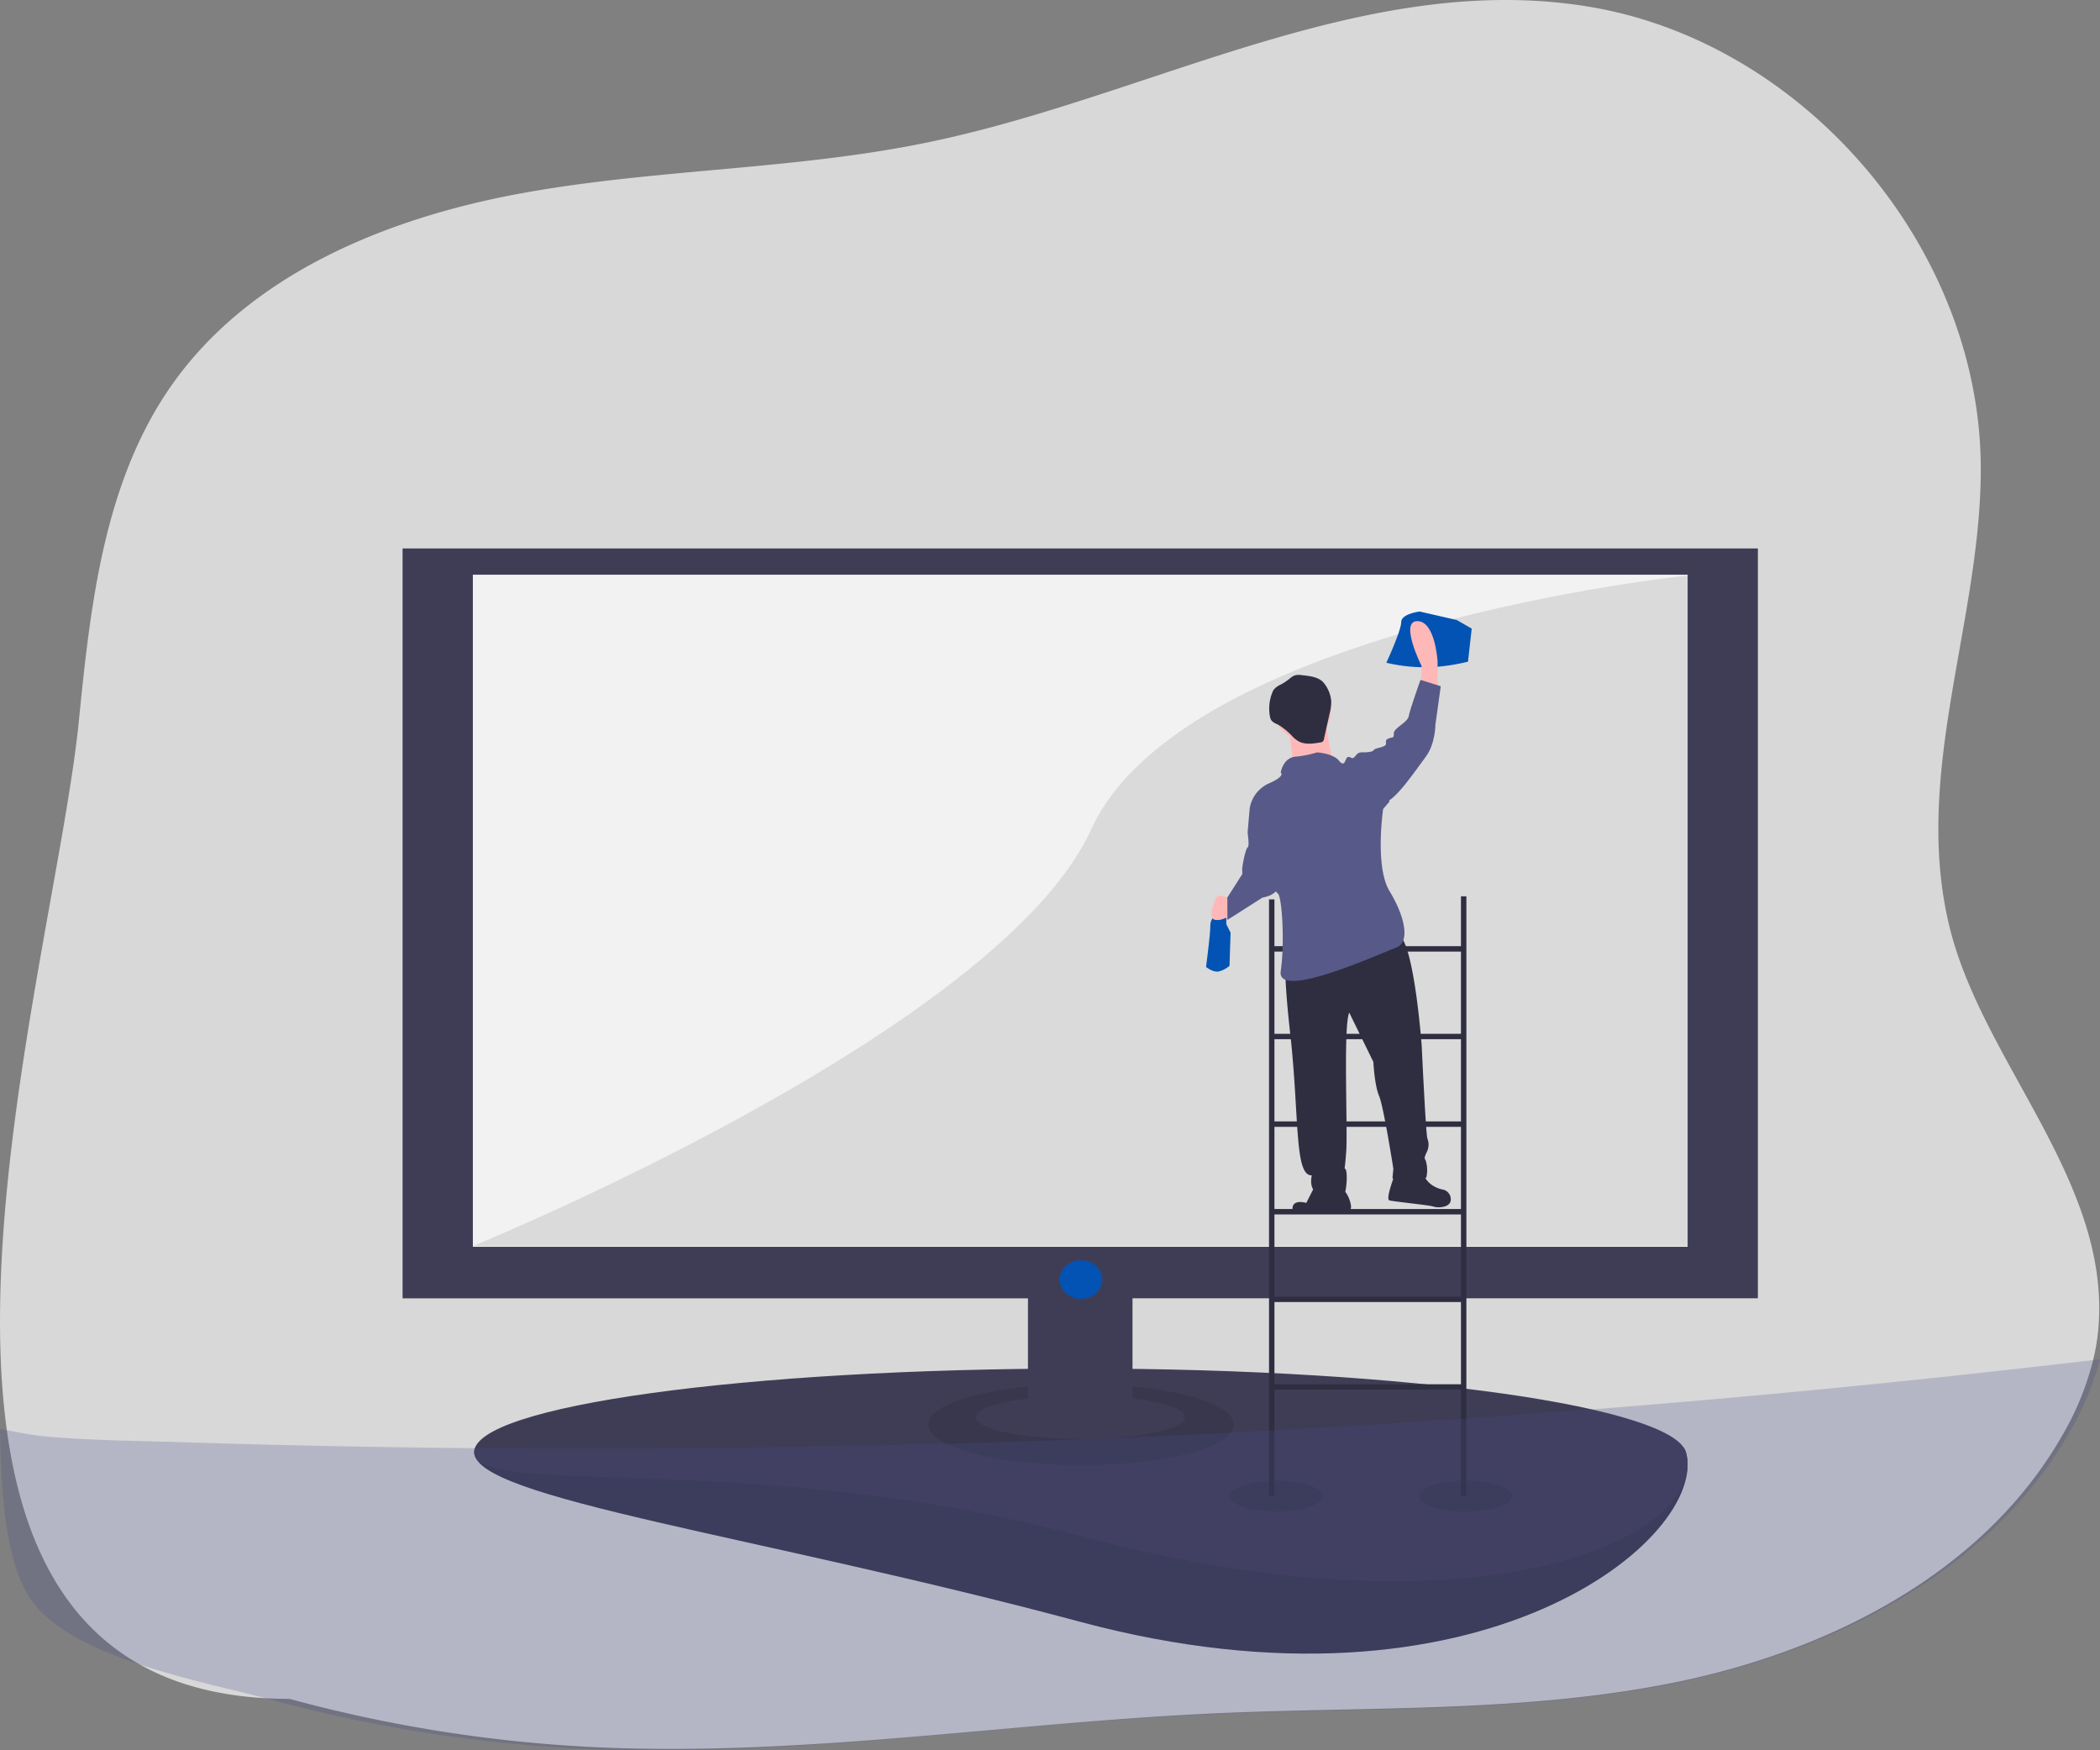 <svg xmlns="http://www.w3.org/2000/svg" width="543.086" height="452.582" viewBox="0 0 543.086 452.582">
  <rect x="0" y="0" width="543.086" height="452.582" fill="#808080" stroke="none"/>
  <g id="Group_9716" data-name="Group 9716" transform="translate(-103.445 -567.64)">
    <path id="Path_150" data-name="Path 150" d="M554.838,354.113a53.116,53.116,0,0,1-1.556,8.68,74.462,74.462,0,0,1-7.842,18.736c-20.023,34.918-59.231,55.141-98.689,63.391s-80.192,6.455-120.448,8.3c-54.373,2.464-108.605,11.583-162.978,8.6A368.056,368.056,0,0,1,87.084,449.47C-33,449.47,25.708,266.08,32.612,196.553c2.993-29.93,6.465-61.346,23.555-86.128,20.223-29.3,56.029-43.9,91.056-50.282S218.3,54.157,253.135,46.8C310,34.832,365.063,2.638,422.478,11.816,478.8,20.8,524.5,74.439,524.469,131.475c0,40.036-18.167,79.813-7.742,119.719C525.8,285.8,558.33,316.452,554.838,354.113Z" transform="translate(91.232 557.448)" fill="#fff" opacity="0.688" style="isolation: isolate"/>
    <g id="undraw_clean_up_ucm0" transform="translate(207.556 709.449)">
      <path id="Path_132" data-name="Path 132" d="M577.11,638.9c6.13,21.822-52.873,71.681-156.683,43.848-83.582-22.41-156.683-31.9-156.683-43.848s70.149.585,156.683.585S573.879,627.4,577.11,638.9Z" transform="translate(-245.219 -405.214)" fill="#3f3d56"/>
      <path id="Path_133" data-name="Path 133" d="M577.11,638.9c6.13,21.822-52.873,71.681-156.683,43.848-83.582-22.41-156.683-31.9-156.683-43.848s70.149.585,156.683.585S573.879,627.4,577.11,638.9Z" transform="translate(-245.219 -405.214)" opacity="0.1"/>
      <path id="Path_134" data-name="Path 134" d="M577.11,620.037c6.13,21.822-52.873,49.465-156.683,21.632-83.582-22.41-156.683-9.685-156.683-21.632s70.149-21.632,156.683-21.632S573.879,608.535,577.11,620.037Z" transform="translate(-245.219 -386.349)" fill="#3f3d56"/>
      <ellipse id="Ellipse_26" data-name="Ellipse 26" cx="12" cy="4" rx="12" ry="4" transform="translate(213.944 241.051)" opacity="0.1"/>
      <ellipse id="Ellipse_27" data-name="Ellipse 27" cx="12" cy="4" rx="12" ry="4" transform="translate(262.944 241.051)" opacity="0.1"/>
      <ellipse id="Ellipse_28" data-name="Ellipse 28" cx="39.5" cy="10.5" rx="39.5" ry="10.5" transform="translate(135.944 216.051)" opacity="0.1"/>
      <path id="Path_135" data-name="Path 135" d="M574.5,337.335V143.44H224v193.9H385.735v25.919c-8.078.967-13.517,2.773-13.517,4.843,0,3.089,12.1,5.593,27.033,5.593s27.033-2.5,27.033-5.593c0-2.07-5.439-3.876-13.517-4.843V337.335Z" transform="translate(-224 -143.44)" fill="#3f3d56"/>
      <rect id="Rectangle_61" data-name="Rectangle 61" width="314.148" height="173.784" transform="translate(18.178 6.793)" fill="#f2f2f2"/>
      <path id="Path_136" data-name="Path 136" d="M577.148,158.44S446.641,171.956,422.87,224.159,263,331.827,263,331.827H577.148Z" transform="translate(-244.822 -151.448)" opacity="0.1"/>
      <path id="Path_137" data-name="Path 137" d="M754.389,336.44v12.887H706.152v-12.1h-1.4V491.649h1.4V464h48.237v27.645h1.4V336.44Zm0,14.285v21.257H706.152V350.725Zm-48.237,66.569V396.036h48.237v21.257Zm48.237,1.4v21.257H706.152V418.692Zm-48.237-24.054V373.38h48.237v21.258Zm0,67.967V441.348h48.237v21.258Z" transform="translate(-480.677 -246.483)" fill="#2f2e41"/>
      <path id="Path_138" data-name="Path 138" d="M672.276,343.023v1.932s-1.38.552-1.38,2.759-1.1,10.486-1.1,10.486,1.932,1.656,3.587,1.1a6.742,6.742,0,0,0,2.483-1.38l.276-8.554-1.1-2.208V343.3Z" transform="translate(-462.011 -249.998)" fill="#0253b3"/>
      <path id="Path_139" data-name="Path 139" d="M778.483,178.44s-4.8.552-4.8,2.759-3.839,10.486-3.839,10.486a43.984,43.984,0,0,0,12.477,1.1,53.108,53.108,0,0,0,8.638-1.38l.96-8.554-3.839-2.208Z" transform="translate(-515.43 -162.126)" fill="#0253b3"/>
      <path id="Path_140" data-name="Path 140" d="M786.018,200.6v-5.243s-5.795-11.589-1.1-11.589,5.243,10.486,5.243,10.486v7.45Z" transform="translate(-522.497 -164.971)" fill="#ffb8b8"/>
      <path id="Path_141" data-name="Path 141" d="M677.43,336.852s-3.035-1.656-3.587,0-2.208,5.243,0,5.519,4.415-1.656,4.415-1.656Z" transform="translate(-463.578 -246.311)" fill="#ffb8b8"/>
      <path id="Path_142" data-name="Path 142" d="M714.229,359.034s-1.661,2.194.749,23.6,1.022,37,5.6,36.783c0,0-1.194,4.642,2.694,4.814s5.665.441,5.968-.631.777-6.034-.279-5.985c0,0,.066,1.408.507-4.257s-.808-32.42.788-36.023L736.5,390.1s.279,5.985,1.467,8.752,3.7,18.879,3.7,18.879l-.237,2.481s8.515,1.014,8.8-.411a8.463,8.463,0,0,0-.2-4.224c-.385-.688-.385-.688.253-2.129a4.267,4.267,0,0,0,.188-3.537c-.4-1.04-1.47-23.922-1.47-23.922S747,358.21,742.711,357,714.229,359.034,714.229,359.034Z" transform="translate(-485.438 -257.316)" fill="#2f2e41"/>
      <path id="Path_143" data-name="Path 143" d="M723.912,495.66l-2.586,5.06s-4.474-1.379-3.405,2.629a70.425,70.425,0,0,0,12.841-.776s1.793.622,2.1-.451-1.1-4.711-2.158-4.662S723.912,495.66,723.912,495.66Z" transform="translate(-487.619 -331.492)" fill="#2f2e41"/>
      <path id="Path_144" data-name="Path 144" d="M772.667,488.832s-2.52,6.468-1.448,6.771,10.643,1.267,11.364,1.586,4.257.507,4.511-1.622a2.592,2.592,0,0,0-1.892-2.734s-3.905-.523-5.126-3.994S772.667,488.832,772.667,488.832Z" transform="translate(-516.022 -327.026)" fill="#2f2e41"/>
      <ellipse id="Ellipse_29" data-name="Ellipse 29" cx="7.371" cy="7.371" rx="7.371" ry="7.371" transform="translate(225.376 34.496)" fill="#ffb8b8"/>
      <path id="Path_145" data-name="Path 145" d="M715.033,238.506s1.94,10.087,1.164,12.026,10.863-.776,10.863-.776-2.328-10.087-1.94-12.414S715.033,238.506,715.033,238.506Z" transform="translate(-486.166 -193.147)" fill="#ffb8b8"/>
      <path id="Path_146" data-name="Path 146" d="M713.256,213.655a4.166,4.166,0,0,0-1.844.081,4.806,4.806,0,0,0-1.31.86,15.342,15.342,0,0,1-2.241,1.484,5.229,5.229,0,0,0-1.743,1.222,3.7,3.7,0,0,0-.492.931,11.157,11.157,0,0,0-.587,6.074,2.791,2.791,0,0,0,.258.834c.4.743,1.294,1.036,2.044,1.425a17.464,17.464,0,0,1,3.672,3.085,7.179,7.179,0,0,0,1.451,1.118c1.667.909,3.7.612,5.575.291a1,1,0,0,0,1-1.014l1.477-6.642a10.838,10.838,0,0,0,.378-3.021,8.6,8.6,0,0,0-2.159-4.991C717.359,214.058,715.058,213.846,713.256,213.655Z" transform="translate(-480.733 -180.892)" fill="#2f2e41"/>
      <path id="Path_147" data-name="Path 147" d="M702.068,261.8s.552-3.863,3.863-4.139a27.3,27.3,0,0,0,5.519-1.1c.276,0,3.863.276,5.519,1.932,0,0,1.1,1.656,1.656.552s.552-1.656,1.656-1.1,1.1-1.656,3.035-1.38,6.9,12.693,6.9,12.693l-1.656,1.932s-2.208,14.9,1.656,21.247,5.519,13.245,1.656,14.625-30.905,13.8-29.8,6.071.276-19.868-.828-20.144-7.174-22.075-7.174-22.075a8.571,8.571,0,0,1,4.967-6.347C703.448,262.63,702.068,261.8,702.068,261.8Z" transform="translate(-474.971 -203.822)" fill="#575a88"/>
      <path id="Path_148" data-name="Path 148" d="M753.861,236.2l1.38-1.1s2.484,0,2.759-.552,1.656-.552,2.76-1.1-.276-1.38,1.1-1.932,1.38,0,1.38-1.38,3.587-2.759,3.863-4.415,3.035-9.382,3.035-9.382l5.243,1.656L774,227.919s0,4.967-2.483,8.278-8,11.589-10.762,11.865S753.861,236.2,753.861,236.2Z" transform="translate(-506.896 -182.356)" fill="#575a88"/>
      <path id="Path_149" data-name="Path 149" d="M689.083,284.412l-1.656,1.38s-.552,6.071-.552,6.347.552,3.587,0,3.863-1.656,5.795-1.38,6.071h0v.828l-3.863,6.071v5.795l9.106-5.795s5.243-.552,4.415-5.243S689.083,284.412,689.083,284.412Z" transform="translate(-468.333 -218.706)" fill="#575a88"/>
      <ellipse id="Ellipse_30" data-name="Ellipse 30" cx="5.5" cy="5" rx="5.5" ry="5" transform="translate(169.944 184.051)" fill="#0253b3"/>
    </g>
    <path id="Path_151" data-name="Path 151" d="M561.346,363.62a75.574,75.574,0,0,1-7.96,19.018c-20.324,35.443-60.122,55.97-100.173,64.345s-81.4,6.552-122.26,8.425c-55.191,2.5-110.24,11.757-165.43,8.729A373.6,373.6,0,0,1,88.134,451.6c-16.942-4.618-51.95-10.633-62.2-26.329-6.41-9.793-7.463-28.142-7.676-43.606,3.838.608,7.646,1.519,10.987,1.833,11.342,1.094,22.826,1.165,34.2,1.519q36.132,1.155,72.315,1.549,144.022,1.529,287.832-9.479Q492.586,371.782,561.346,363.62Z" transform="translate(85.186 555.482)" fill="#474b8c" opacity="0.24" style="isolation: isolate"/>
  </g>
</svg>
